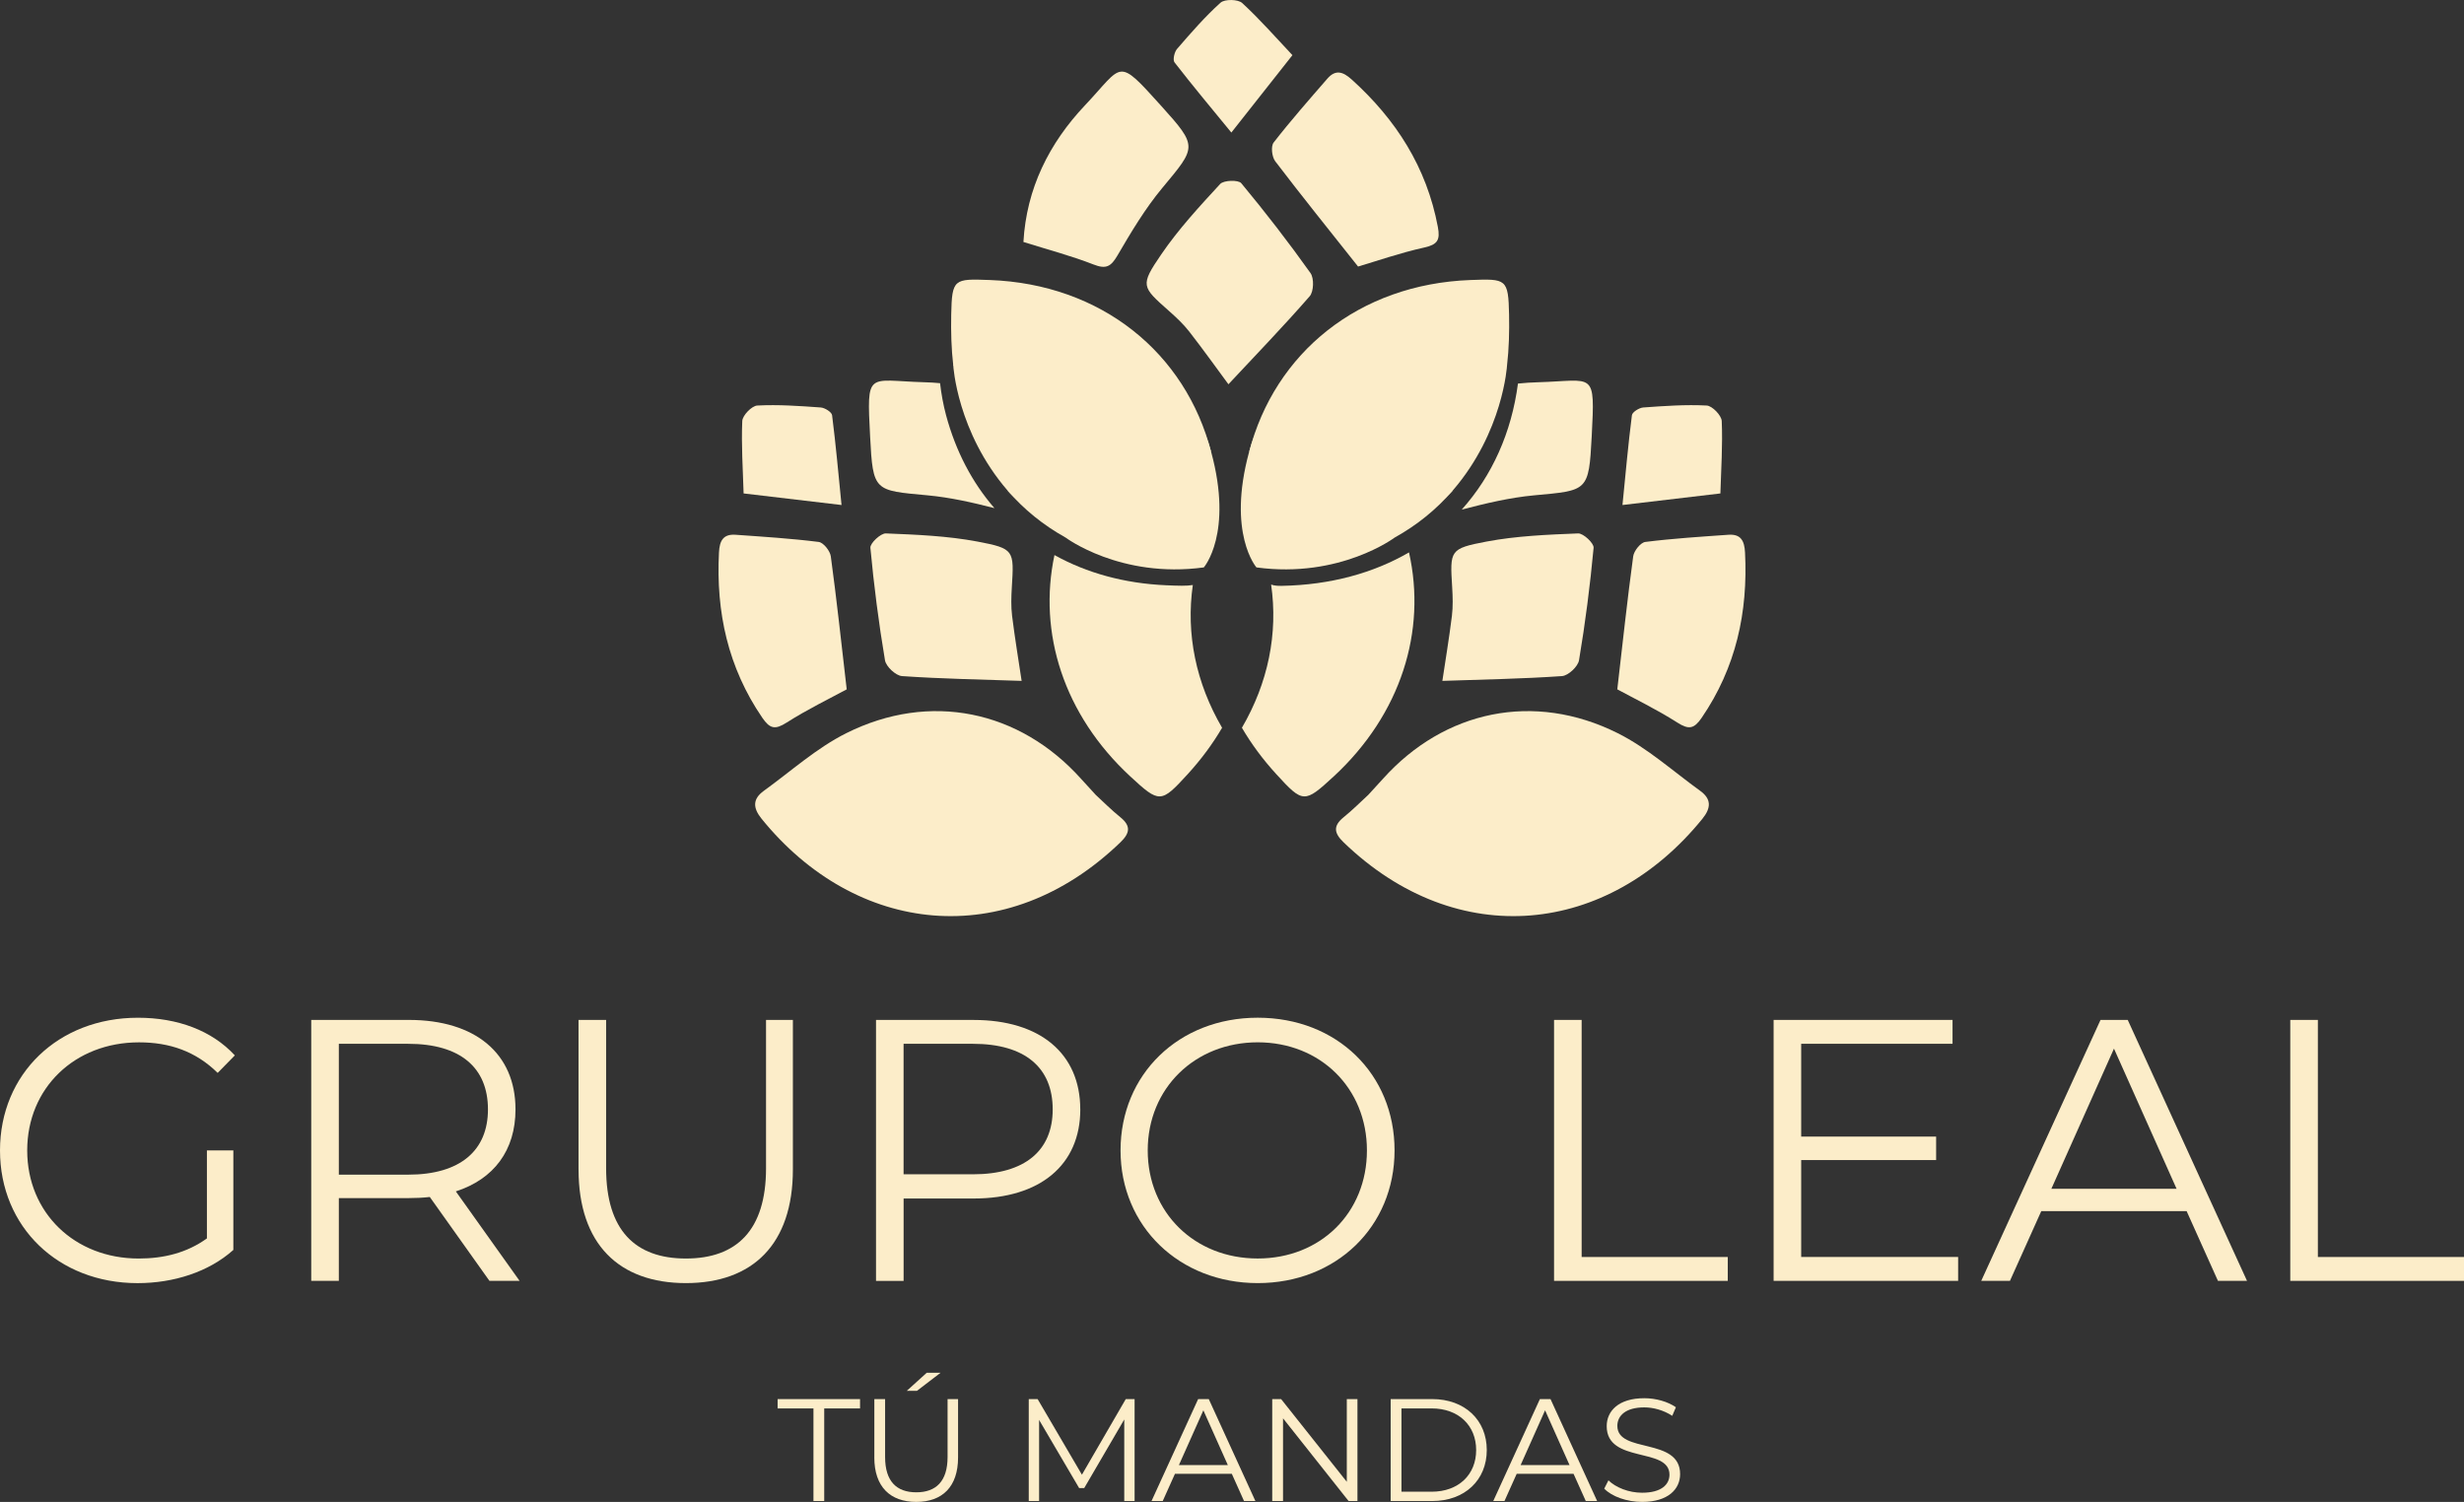 <?xml version="1.0" encoding="UTF-8"?>
<svg id="Layer_1" data-name="Layer 1" xmlns="http://www.w3.org/2000/svg" viewBox="0 0 824.05 502.31">
  <rect x="0" y="0" width="824.05" height="502.31" fill="#333333" stroke="none"/>
  <defs>
    <style>
      .cls-1 {
        fill: #fcedc9;
        stroke-width: 0px;
      }
    </style>
  </defs>
  <g>
    <path class="cls-1" d="M272.04,471.04h-11.98v-3.12h27.57v3.12h-11.98v30.98h-3.6v-30.98Z"/>
    <path class="cls-1" d="M292.41,487.45v-19.53h3.6v19.39c0,8.08,3.8,11.79,10.42,11.79s10.47-3.7,10.47-11.79v-19.39h3.51v19.53c0,9.79-5.26,14.86-13.98,14.86s-14.03-5.07-14.03-14.86ZM309.94,459.11h4.63l-7.89,6.04h-3.41l6.67-6.04Z"/>
    <path class="cls-1" d="M379.45,467.92v34.09h-3.46v-27.27l-13.39,22.94h-1.7l-13.39-22.79v27.13h-3.46v-34.09h2.97l14.81,25.28,14.66-25.28h2.97Z"/>
    <path class="cls-1" d="M411.94,492.91h-18.99l-4.09,9.11h-3.75l15.59-34.09h3.56l15.59,34.09h-3.8l-4.09-9.11ZM410.63,489.99l-8.18-18.31-8.18,18.31h16.37Z"/>
    <path class="cls-1" d="M453.98,467.92v34.09h-2.97l-21.92-27.66v27.66h-3.61v-34.09h2.97l21.97,27.67v-27.67h3.56Z"/>
    <path class="cls-1" d="M465.09,467.92h13.88c10.91,0,18.26,7.01,18.26,17.05s-7.36,17.05-18.26,17.05h-13.88v-34.09ZM478.78,498.9c9.06,0,14.9-5.75,14.9-13.93s-5.84-13.93-14.9-13.93h-10.08v27.86h10.08Z"/>
    <path class="cls-1" d="M526.23,492.91h-18.99l-4.09,9.11h-3.75l15.59-34.09h3.56l15.59,34.09h-3.8l-4.09-9.11ZM524.91,489.99l-8.18-18.31-8.18,18.31h16.37Z"/>
    <path class="cls-1" d="M536.51,497.88l1.41-2.78c2.44,2.39,6.77,4.14,11.25,4.14,6.38,0,9.16-2.68,9.16-6.04,0-9.35-20.99-3.6-20.99-16.22,0-5.02,3.9-9.35,12.57-9.35,3.85,0,7.84,1.12,10.57,3.02l-1.22,2.87c-2.92-1.9-6.33-2.82-9.35-2.82-6.23,0-9.01,2.78-9.01,6.19,0,9.35,20.99,3.7,20.99,16.12,0,5.02-3.99,9.3-12.71,9.3-5.11,0-10.13-1.8-12.66-4.43Z"/>
  </g>
  <g>
    <path class="cls-1" d="M69.19,384.75h8.85v33.29c-8.23,7.36-19.95,11.1-32.04,11.1-26.55,0-46-18.82-46-44.38s19.45-44.38,46.13-44.38c13.22,0,24.69,4.24,32.41,12.59l-5.74,5.86c-7.35-7.23-16.08-10.22-26.3-10.22-21.57,0-37.4,15.33-37.4,36.15s15.83,36.15,37.28,36.15c8.35,0,16.08-1.87,22.82-6.73v-29.42Z"/>
    <path class="cls-1" d="M163.69,428.38l-19.95-28.05c-2.24.25-4.49.37-6.98.37h-23.44v27.68h-9.23v-87.27h32.66c22.19,0,35.65,11.22,35.65,29.92,0,13.71-7.23,23.31-19.95,27.43l21.32,29.92h-10.1ZM163.19,371.04c0-13.96-9.23-21.94-26.68-21.94h-23.19v43.76h23.19c17.45,0,26.68-8.1,26.68-21.82Z"/>
    <path class="cls-1" d="M193.48,391.11v-49.99h9.23v49.62c0,20.7,9.72,30.17,26.68,30.17s26.8-9.47,26.8-30.17v-49.62h8.98v49.99c0,25.06-13.47,38.02-35.78,38.02s-35.9-12.97-35.9-38.02Z"/>
    <path class="cls-1" d="M361.29,371.04c0,18.58-13.46,29.8-35.65,29.8h-23.44v27.55h-9.23v-87.27h32.66c22.19,0,35.65,11.22,35.65,29.92ZM352.06,371.04c0-13.96-9.23-21.94-26.68-21.94h-23.19v43.64h23.19c17.45,0,26.68-7.98,26.68-21.69Z"/>
    <path class="cls-1" d="M374.75,384.75c0-25.43,19.45-44.38,45.88-44.38s45.76,18.82,45.76,44.38-19.57,44.38-45.76,44.38-45.88-18.95-45.88-44.38ZM457.15,384.75c0-20.82-15.58-36.15-36.53-36.15s-36.78,15.33-36.78,36.15,15.71,36.15,36.78,36.15,36.53-15.33,36.53-36.15Z"/>
    <path class="cls-1" d="M519.73,341.11h9.23v79.29h48.87v7.98h-58.1v-87.27Z"/>
    <path class="cls-1" d="M654.87,420.4v7.98h-61.71v-87.27h59.84v7.98h-50.62v31.04h45.13v7.85h-45.13v32.41h52.49Z"/>
    <path class="cls-1" d="M731.29,405.07h-48.62l-10.47,23.31h-9.6l39.89-87.27h9.1l39.89,87.27h-9.72l-10.47-23.31ZM727.93,397.59l-20.94-46.88-20.94,46.88h41.89Z"/>
    <path class="cls-1" d="M765.95,341.11h9.23v79.29h48.87v7.98h-58.1v-87.27Z"/>
  </g>
  <g>
    <path class="cls-1" d="M405.08,151.19c-3.29-4.02-6.92-7.81-10.62-11.36-8.71-8.37-9.17-7.89-17.34.9-10.95,11.78-17.87,25.2-20.8,39.02-7.37-4.09-13.89-9.36-19.36-15.7,1.4.36,2.79.73,4.18,1.09,4.18,1.1,5.97.6,7.78-3.53,3.2-7.33,7.28-14.29,11.25-21.9-11.91-10.65-26.05-16.06-41.36-17.43-.66-5.64-.8-11.39-.69-17.01.24-12.08.91-12.06,12.89-11.62,37.33,1.37,65.49,24.32,74.06,57.55Z"/>
    <path class="cls-1" d="M410.83,128.52c-3.82-5.17-8.34-11.5-13.11-17.63-1.94-2.5-4.31-4.71-6.69-6.82-9.26-8.2-9.81-8.52-2.68-18.97,5.75-8.43,12.77-16.03,19.71-23.56,1.18-1.29,6.09-1.43,7.06-.27,8.08,9.73,15.83,19.76,23.16,30.06,1.24,1.74,1.09,6.19-.28,7.76-8.76,10.05-18.04,19.65-27.17,29.43Z"/>
    <path class="cls-1" d="M342.27,80.92c1-17.84,8.61-33.03,20.58-45.69,12.96-13.71,10.55-16.4,25.55.24,12.31,13.66,11.75,13.63.28,27.43-5.74,6.91-10.42,14.77-14.97,22.56-2.18,3.72-3.8,4.64-7.99,3-7.46-2.92-15.26-4.96-23.44-7.53Z"/>
    <path class="cls-1" d="M454.19,89.15c-9.69-12.23-18.86-23.6-27.71-35.22-1.11-1.46-1.51-5-.53-6.26,5.7-7.34,11.86-14.33,17.96-21.36,2.71-3.12,5.18-2.39,8.11.25,14.87,13.41,25.1,29.39,28.85,49.33.84,4.45-.14,5.92-4.62,6.91-8.07,1.79-15.93,4.54-22.05,6.34Z"/>
    <path class="cls-1" d="M432.24,18.44c-7.25,9.2-13.57,17.2-20.43,25.89-6.61-8.07-12.96-15.66-19.01-23.47-.64-.83-.05-3.46.85-4.5,4.64-5.36,9.3-10.75,14.55-15.47,1.37-1.23,5.83-1.16,7.22.11,5.9,5.41,11.19,11.49,16.81,17.44Z"/>
    <g>
      <path class="cls-1" d="M446.01,259.7c-9.74,9-10.24,8.98-19.15-.76-4.53-4.95-8.37-10.15-11.52-15.54,8.76-15.02,12.13-31.48,9.77-47.9.91.35,2.08.47,3.5.44,16.42-.3,30.78-4.32,42.61-11.19,5.91,26.25-2.61,54.05-25.2,74.95Z"/>
      <path class="cls-1" d="M457.61,265.83c1.92-2.1,3.43-3.72,4.9-5.36,20.57-22.91,50.54-29.24,78.51-15.26,9.93,4.96,18.48,12.71,27.59,19.29,3.77,2.72,3.67,5.72.74,9.33-31.49,38.89-81.79,44.71-120,7.89-3.16-3.05-3.62-5.45-.01-8.38,3.05-2.47,5.83-5.27,8.27-7.51Z"/>
      <path class="cls-1" d="M482.38,227.72c.95-6.36,2.23-14.03,3.19-21.74.39-3.14.28-6.38.09-9.55-.75-12.35-.91-12.96,11.52-15.31,10.03-1.89,20.37-2.31,30.6-2.72,1.75-.07,5.32,3.29,5.18,4.8-1.17,12.59-2.78,25.16-4.88,37.63-.35,2.1-3.6,5.14-5.69,5.29-13.3.92-26.65,1.14-40.02,1.6Z"/>
      <path class="cls-1" d="M532.32,146.06c-.96,18.37-1.33,17.95-19.21,19.6-8.16.75-16.26,2.7-24.25,4.77,10.16-11.33,16.66-25.81,18.8-42.15,2.23-.23,4.48-.38,6.76-.44,18.85-.53,19.05-4.15,17.9,18.23Z"/>
      <path class="cls-1" d="M540.88,230.55c1.8-15.5,3.35-30.02,5.32-44.5.25-1.82,2.47-4.6,4.05-4.8,9.22-1.16,18.52-1.74,27.8-2.4,4.12-.29,5.35,1.98,5.55,5.91,1.03,20-3.03,38.53-14.48,55.28-2.56,3.74-4.29,4.08-8.16,1.62-6.97-4.44-14.47-8.06-20.08-11.11Z"/>
      <path class="cls-1" d="M575.36,165.03c-11.63,1.37-21.76,2.57-32.75,3.87,1.04-10.38,1.91-20.23,3.16-30.04.13-1.04,2.42-2.48,3.79-2.58,7.07-.51,14.18-1.02,21.23-.65,1.84.1,4.94,3.3,5.02,5.18.35,8-.21,16.04-.45,24.22Z"/>
    </g>
    <g>
      <path class="cls-1" d="M398.92,195.66c-2.33,16.36,1.05,32.77,9.79,47.74-3.15,5.39-7,10.59-11.52,15.54-8.91,9.74-9.42,9.76-19.15.76-22.34-20.66-30.92-48.07-25.39-74.06,10.78,6,23.4,9.49,37.32,10.1,4.09.18,6.94.27,8.95-.08Z"/>
      <path class="cls-1" d="M366.44,265.83c-1.92-2.1-3.43-3.72-4.9-5.36-20.57-22.91-50.54-29.24-78.51-15.26-9.93,4.96-18.48,12.71-27.59,19.29-3.77,2.72-3.67,5.72-.74,9.33,31.49,38.89,81.79,44.71,120,7.89,3.16-3.05,3.62-5.45.01-8.38-3.05-2.47-5.83-5.27-8.27-7.51Z"/>
      <path class="cls-1" d="M341.67,227.72c-.95-6.36-2.23-14.03-3.19-21.74-.39-3.14-.28-6.38-.09-9.55.75-12.35.91-12.96-11.52-15.31-10.03-1.89-20.37-2.31-30.6-2.72-1.75-.07-5.32,3.29-5.18,4.8,1.17,12.59,2.78,25.16,4.88,37.63.35,2.1,3.6,5.14,5.69,5.29,13.3.92,26.65,1.14,40.02,1.6Z"/>
      <path class="cls-1" d="M332.55,169.94c-7.36-1.89-14.83-3.59-22.35-4.28-17.87-1.65-18.25-1.23-19.2-19.6-1.16-22.37-.96-18.76,17.89-18.23,1.85.05,3.68.15,5.5.32.42,3.63,1.07,7.22,2,10.69,3.25,12.11,8.77,22.56,16.16,31.08Z"/>
      <path class="cls-1" d="M283.17,230.55c-1.8-15.5-3.35-30.02-5.32-44.5-.25-1.82-2.47-4.6-4.05-4.8-9.22-1.16-18.52-1.74-27.8-2.4-4.12-.29-5.35,1.98-5.55,5.91-1.03,20,3.03,38.53,14.48,55.28,2.56,3.74,4.29,4.08,8.16,1.62,6.97-4.44,14.47-8.06,20.08-11.11Z"/>
      <path class="cls-1" d="M248.69,165.03c11.63,1.37,21.76,2.57,32.75,3.87-1.04-10.38-1.91-20.23-3.16-30.04-.13-1.04-2.42-2.48-3.79-2.58-7.07-.51-14.18-1.02-21.23-.65-1.84.1-4.94,3.3-5.02,5.18-.35,8,.21,16.04.45,24.22Z"/>
    </g>
    <path class="cls-1" d="M318.81,122.27s1.25,22.18,18.15,41.78c15.55,18.03,27.52-30.85,27.52-30.85l-40.1-20.05-5.57,9.12Z"/>
    <path class="cls-1" d="M356.32,179.75s18.33,13.81,46.28,10.02c0,0,9.88-11.32,2.47-38.57-7.41-27.25-27.31-21.9-27.31-21.9l-24.94,36.53,3.49,13.92Z"/>
    <g>
      <path class="cls-1" d="M417.73,151.19c3.29-4.02,6.92-7.81,10.62-11.36,8.71-8.37,9.17-7.89,17.34.9,10.95,11.78,17.87,25.2,20.8,39.02,7.37-4.09,13.89-9.36,19.36-15.7-1.4.36-2.79.73-4.18,1.09-4.18,1.1-5.97.6-7.78-3.53-3.2-7.33-7.28-14.29-11.25-21.9,11.91-10.65,26.05-16.06,41.36-17.43.66-5.64.8-11.39.69-17.01-.24-12.08-.91-12.06-12.89-11.62-37.33,1.37-65.49,24.32-74.06,57.55Z"/>
      <path class="cls-1" d="M504,122.27s-1.25,22.18-18.15,41.78c-15.55,18.03-27.52-30.85-27.52-30.85l40.1-20.05,5.57,9.12Z"/>
      <path class="cls-1" d="M466.48,179.75s-18.33,13.81-46.28,10.02c0,0-9.88-11.32-2.47-38.57,7.41-27.25,27.31-21.9,27.31-21.9l24.94,36.53-3.49,13.92Z"/>
    </g>
  </g>
</svg>